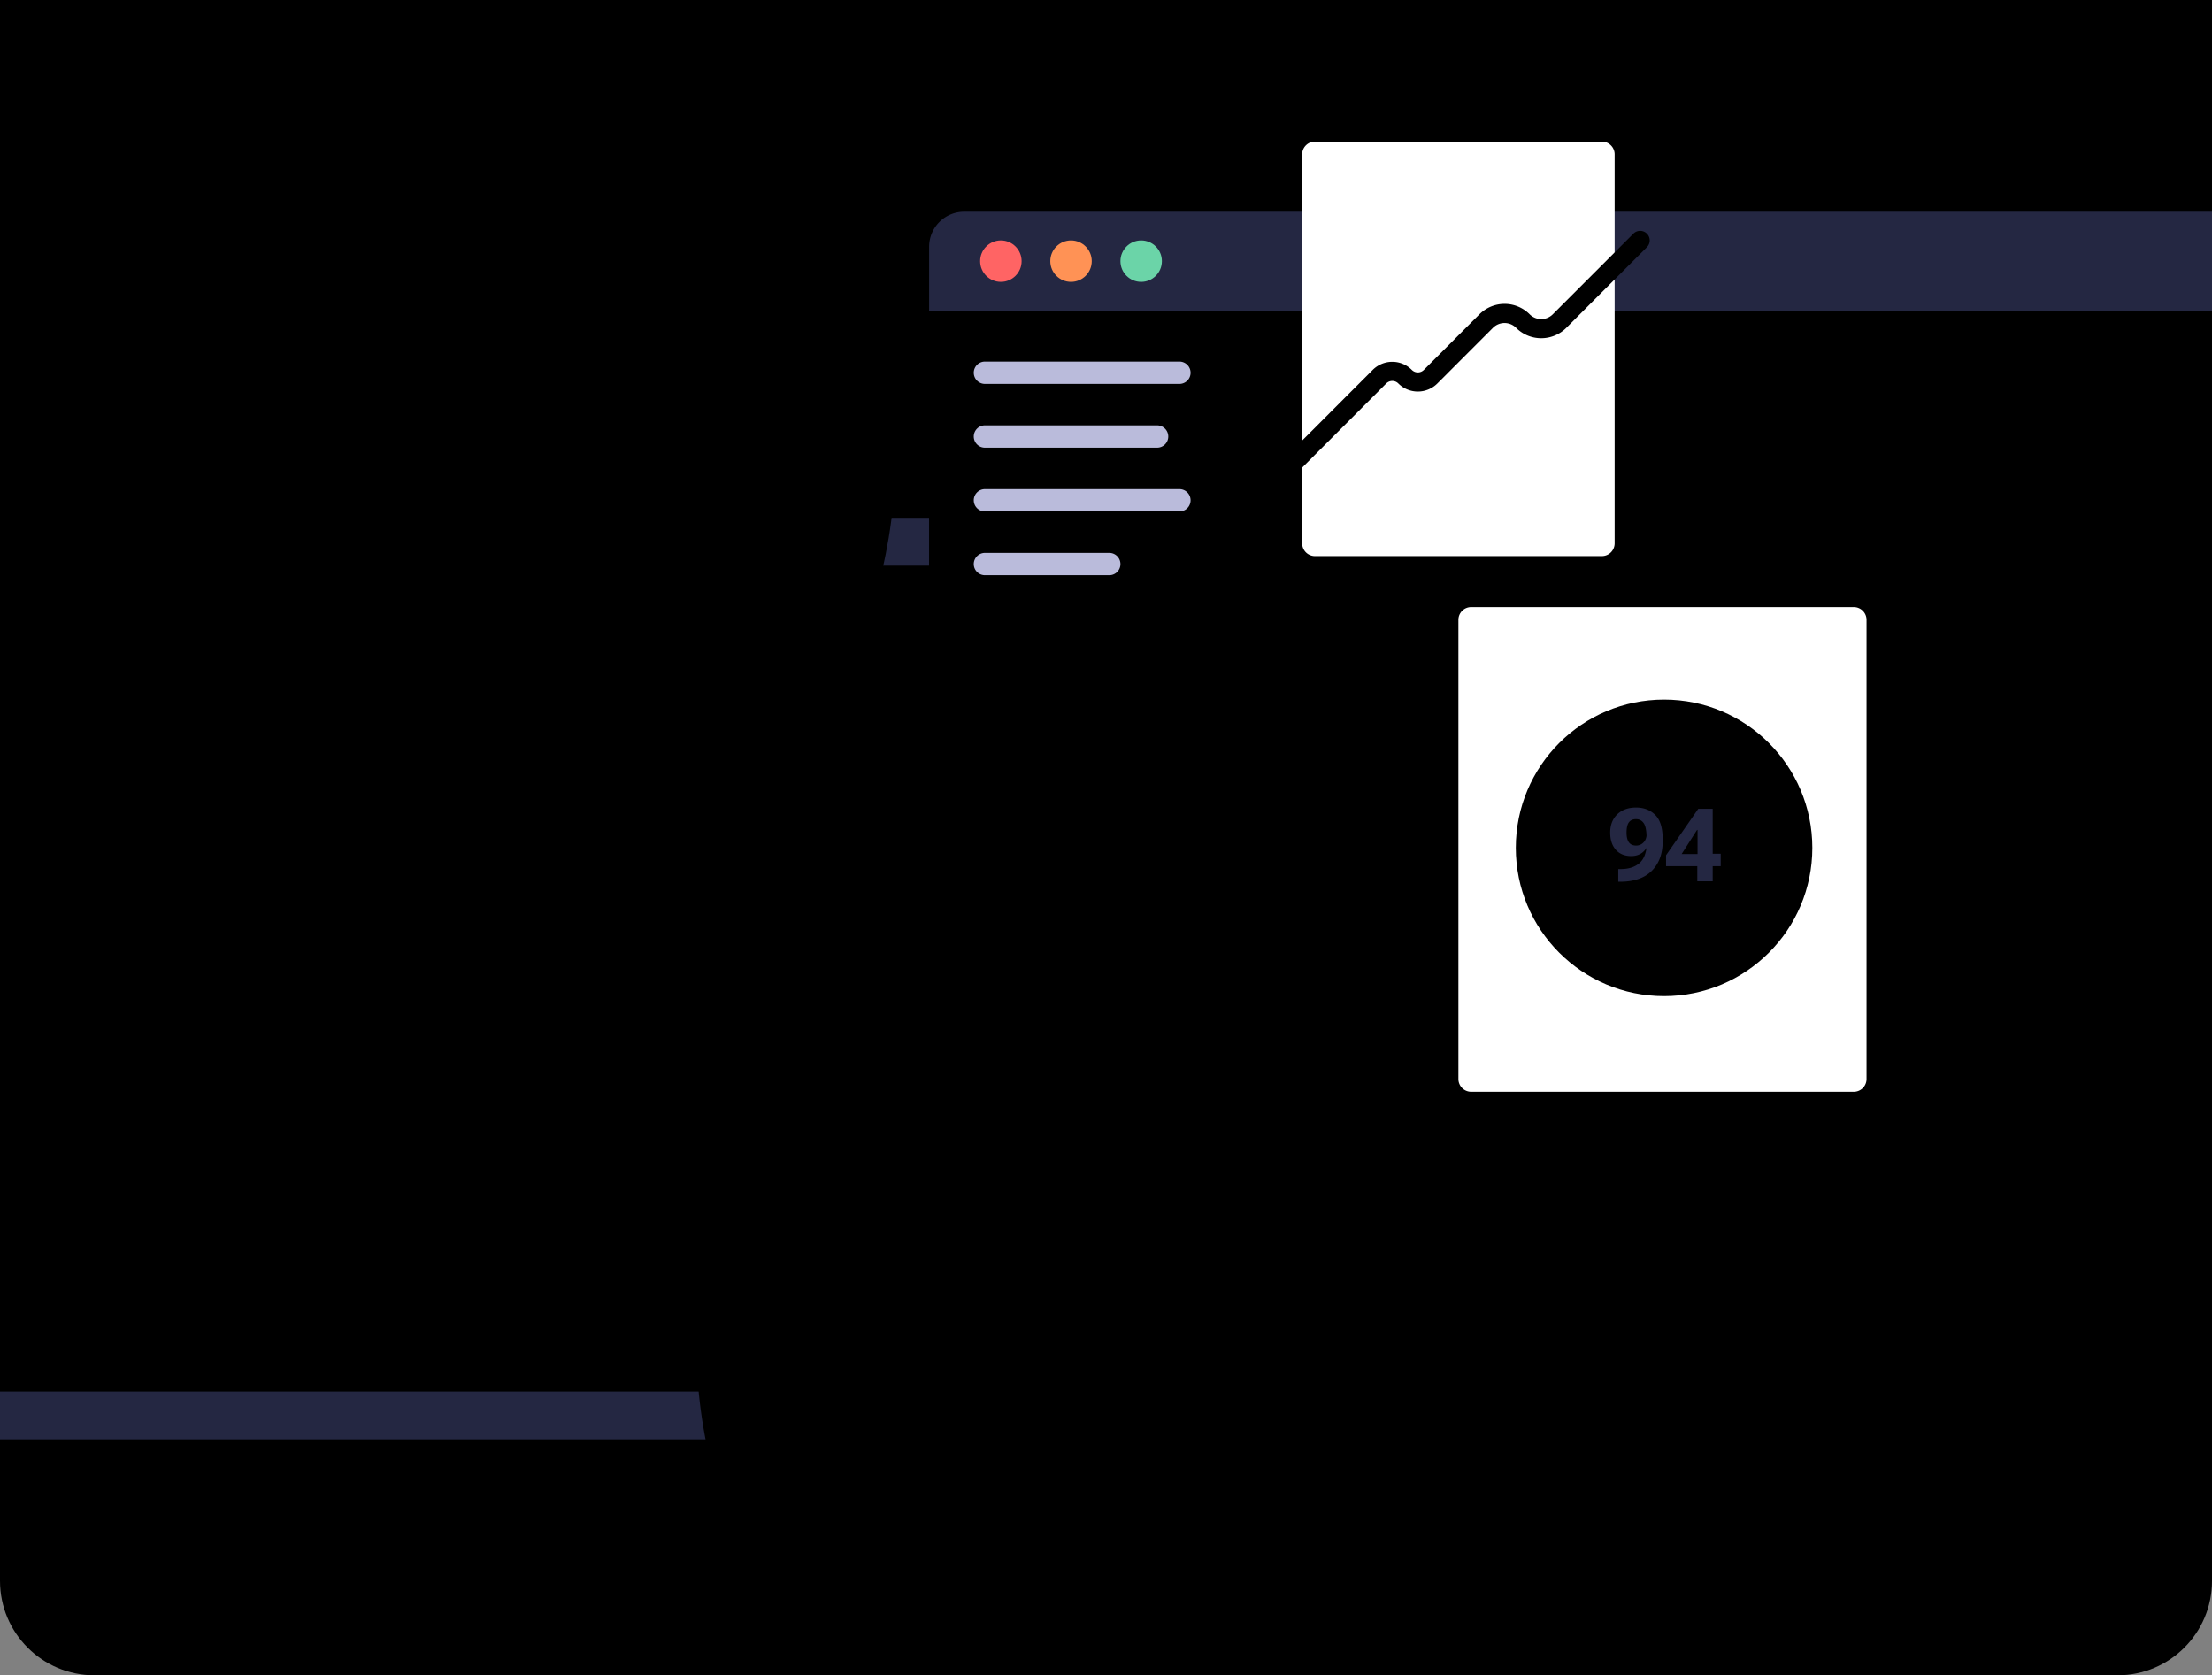 <svg xmlns="http://www.w3.org/2000/svg" width="375" height="284" viewBox="0 0 375 284">
    <rect x="0" y="0" width="375" height="284" fill="#808080" stroke="none"/>
    <defs>
        <linearGradient id="b" x1="100%" x2="0%" y1="21.322%" y2="78.678%">
            <stop offset="0%" stopColor="#FF6A3A"/>
            <stop offset="100%" stopColor="#FF527B"/>
        </linearGradient>
        <linearGradient id="h" x1="22.319%" x2="99.127%" y1="28.497%" y2="70.858%">
            <stop offset="0%" stopColor="#FF3E83"/>
            <stop offset="100%" stopColor="#FF9F2E"/>
        </linearGradient>
        <linearGradient id="k" x1="50%" x2="50%" y1="0%" y2="100%">
            <stop offset="0%" stopColor="#FFB443"/>
            <stop offset="100%" stopColor="#FF5B64" stopOpacity="0"/>
        </linearGradient>
        <linearGradient id="o" x1="50%" x2="50%" y1="0%" y2="100%">
            <stop offset="0%" stopColor="#F8F8F8"/>
            <stop offset="100%" stopColor="#EEE"/>
        </linearGradient>
        <linearGradient id="p" x1="50%" x2="50%" y1="0%" y2="100%">
            <stop offset="0%" stopColor="#CACBE8"/>
            <stop offset="100%" stopColor="#EEE"/>
            <stop offset="100%" stopColor="#CACBE8"/>
        </linearGradient>
        <linearGradient id="r" x1="97.791%" x2="7.729%" y1="26.944%" y2="71.879%">
            <stop offset="0%" stopColor="#FF9049"/>
            <stop offset="100%" stopColor="#FF5E5E"/>
        </linearGradient>
        <linearGradient id="t" x1="50%" x2="50%" y1="0%" y2="100%">
            <stop offset="0%" stopColor="#FF6A3D"/>
            <stop offset="100%" stopColor="#FF5B66"/>
        </linearGradient>
    </defs>
    <g fill="none">
        <path d="M0 0v268c0 8.837 7.163 16 16 16h343c8.837 0 16-7.163 16-16V0H0Z"/>
        <path fill="url(#b)" d="M0 0v268c0 8.837 7.163 16 16 16h343c8.837 0 16-7.163 16-16V0H0Z"/>
        <g>
            <g transform="translate(-16 87.784)">
                <path fill="#242742" d="M0 14.054C0 6.292 6.292 0 14.054 0H220c7.762 0 14.054 6.292 14.054 14.054v128.108c0 7.762-6.292 14.054-14.054 14.054H14.054C6.292 156.216 0 149.924 0 142.162V14.054Z"/>
            </g>
            <g transform="translate(-7.351 95.892)">
                <path fill="url(#h)" d="M0 5.946A5.946 5.946 0 0 1 5.946 0H210.81a5.946 5.946 0 0 1 5.946 5.946v128.108A5.946 5.946 0 0 1 210.81 140H5.946A5.946 5.946 0 0 1 0 134.054V5.946Z"/>
                <circle cx="210.81" cy="131.892" r="85.405" fill="url(#k)"/>
                <circle cx="73.754" cy="-18.678" r="85.405" fill="url(#k)" transform="rotate(-135 73.754 -18.678)"/>
            </g>
            <g transform="translate(157.513 35.892)">
                <path fill="url(#o)" d="M0 5.946A5.946 5.946 0 0 1 5.946 0h222.162a5.946 5.946 0 0 1 5.946 5.946V129.73a5.946 5.946 0 0 1-5.946 5.946H5.946A5.946 5.946 0 0 1 0 129.73V5.946Z"/>
                <path fill="url(#p)" d="M0 5.946A5.946 5.946 0 0 1 5.946 0h45.946v135.676H5.946A5.946 5.946 0 0 1 0 129.73V5.946Z"/>
                <path fill="#BABBDB" d="M7.568 27.297c0-1.045.847-1.892 1.891-1.892h32.973a1.892 1.892 0 0 1 0 3.784H9.46a1.892 1.892 0 0 1-1.891-1.892Zm0 10.811c0-1.045.847-1.892 1.891-1.892h29.19a1.892 1.892 0 0 1 0 3.784H9.459a1.892 1.892 0 0 1-1.891-1.892Zm0 10.81c0-1.044.847-1.891 1.891-1.891h32.973a1.892 1.892 0 0 1 0 3.784H9.46a1.892 1.892 0 0 1-1.891-1.892Zm0 10.812c0-1.045.847-1.892 1.891-1.892h21.082a1.892 1.892 0 0 1 0 3.784H9.459a1.892 1.892 0 0 1-1.891-1.892Z"/>
                <path fill="#242742" d="M0 5.946A5.946 5.946 0 0 1 5.946 0h222.162a5.946 5.946 0 0 1 5.946 5.946v10.81H0V5.947Z"/>
                <g transform="translate(8.649 4.865)">
                    <circle cx="3.514" cy="3.514" r="3.514" fill="#FF6464"/>
                    <circle cx="15.406" cy="3.514" r="3.514" fill="#FF9255"/>
                    <circle cx="27.297" cy="3.514" r="3.514" fill="#6BD4A8"/>
                </g>
            </g>
            <g transform="translate(220.757 24)">
                <path fill="#FFF" d="M0 2.162C0 .968.968 0 2.162 0h48.649c1.194 0 2.162.968 2.162 2.162v65.946a2.162 2.162 0 0 1-2.162 2.162H2.162A2.162 2.162 0 0 1 0 68.108V2.162Z"/>
                <path fill="url(#r)" d="M58.444 15.61c.633.633.634 1.66 0 2.293l-13.662 13.67a6.018 6.018 0 0 1-8.512 0 2.774 2.774 0 0 0-3.925 0l-9.422 9.429a4.685 4.685 0 0 1-6.628 0 1.442 1.442 0 0 0-2.04 0L-3.178 58.444A1.622 1.622 0 1 1-5.47 56.15L11.96 38.709a4.685 4.685 0 0 1 6.629 0 1.442 1.442 0 0 0 2.04 0l9.422-9.428a6.018 6.018 0 0 1 8.513 0 2.774 2.774 0 0 0 3.924 0l13.663-13.67a1.622 1.622 0 0 1 2.293-.001Z"/>
                <path fill="#FFF" d="M26.487 81.081c0-1.194.968-2.162 2.162-2.162h64.865c1.194 0 2.162.968 2.162 2.162v77.838a2.162 2.162 0 0 1-2.162 2.162H28.649a2.162 2.162 0 0 1-2.162-2.162V81.081Z"/>
                <path fill="url(#t)" d="M25.135 42.703c9.702 0 17.568-7.866 17.568-17.568 0-9.702-7.866-17.567-17.568-17.567-9.702 0-17.567 7.865-17.567 17.567s7.865 17.568 17.567 17.568Zm0 7.567c13.882 0 25.135-11.253 25.135-25.135C50.27 11.253 39.017 0 25.135 0 11.253 0 0 11.253 0 25.135 0 39.017 11.253 50.27 25.135 50.27Z" transform="translate(36.217 94.595)"/>
                <path fill="#242742" d="M52.222 117.145c0 1.228.318 2.2.954 2.914.637.71 1.504 1.064 2.602 1.064 1.019 0 1.816-.363 2.39-1.09.58-.726.87-1.632.87-2.719h-.634c0 .62-.171 1.112-.515 1.478a1.688 1.688 0 0 1-1.284.55c-.546 0-.951-.184-1.216-.55-.264-.371-.397-.915-.397-1.63 0-.816.133-1.402.397-1.757.27-.36.67-.54 1.2-.54.568 0 1.01.234 1.326.7.315.468.473 1.304.473 2.51l.076.337c0 1.785-.392 3.052-1.174 3.8-.783.75-1.89 1.121-3.32 1.116h-.38v2.145h.44c2.297-.023 4.05-.645 5.261-1.867 1.216-1.227 1.825-2.88 1.825-4.957v-.44c0-1.869-.42-3.22-1.259-4.054-.839-.839-1.923-1.258-3.252-1.258-1.334 0-2.398.386-3.192 1.157s-1.191 1.802-1.191 3.091Zm14.764 8.26h2.61v-12.297h-2.442l-5.464 7.872v1.858h9.265v-2.103h-2.669l-.439.042h-3.514l2.61-4.088h.085v5.186l-.042.296v3.234Z"/>
            </g>
        </g>
    </g>
</svg>
